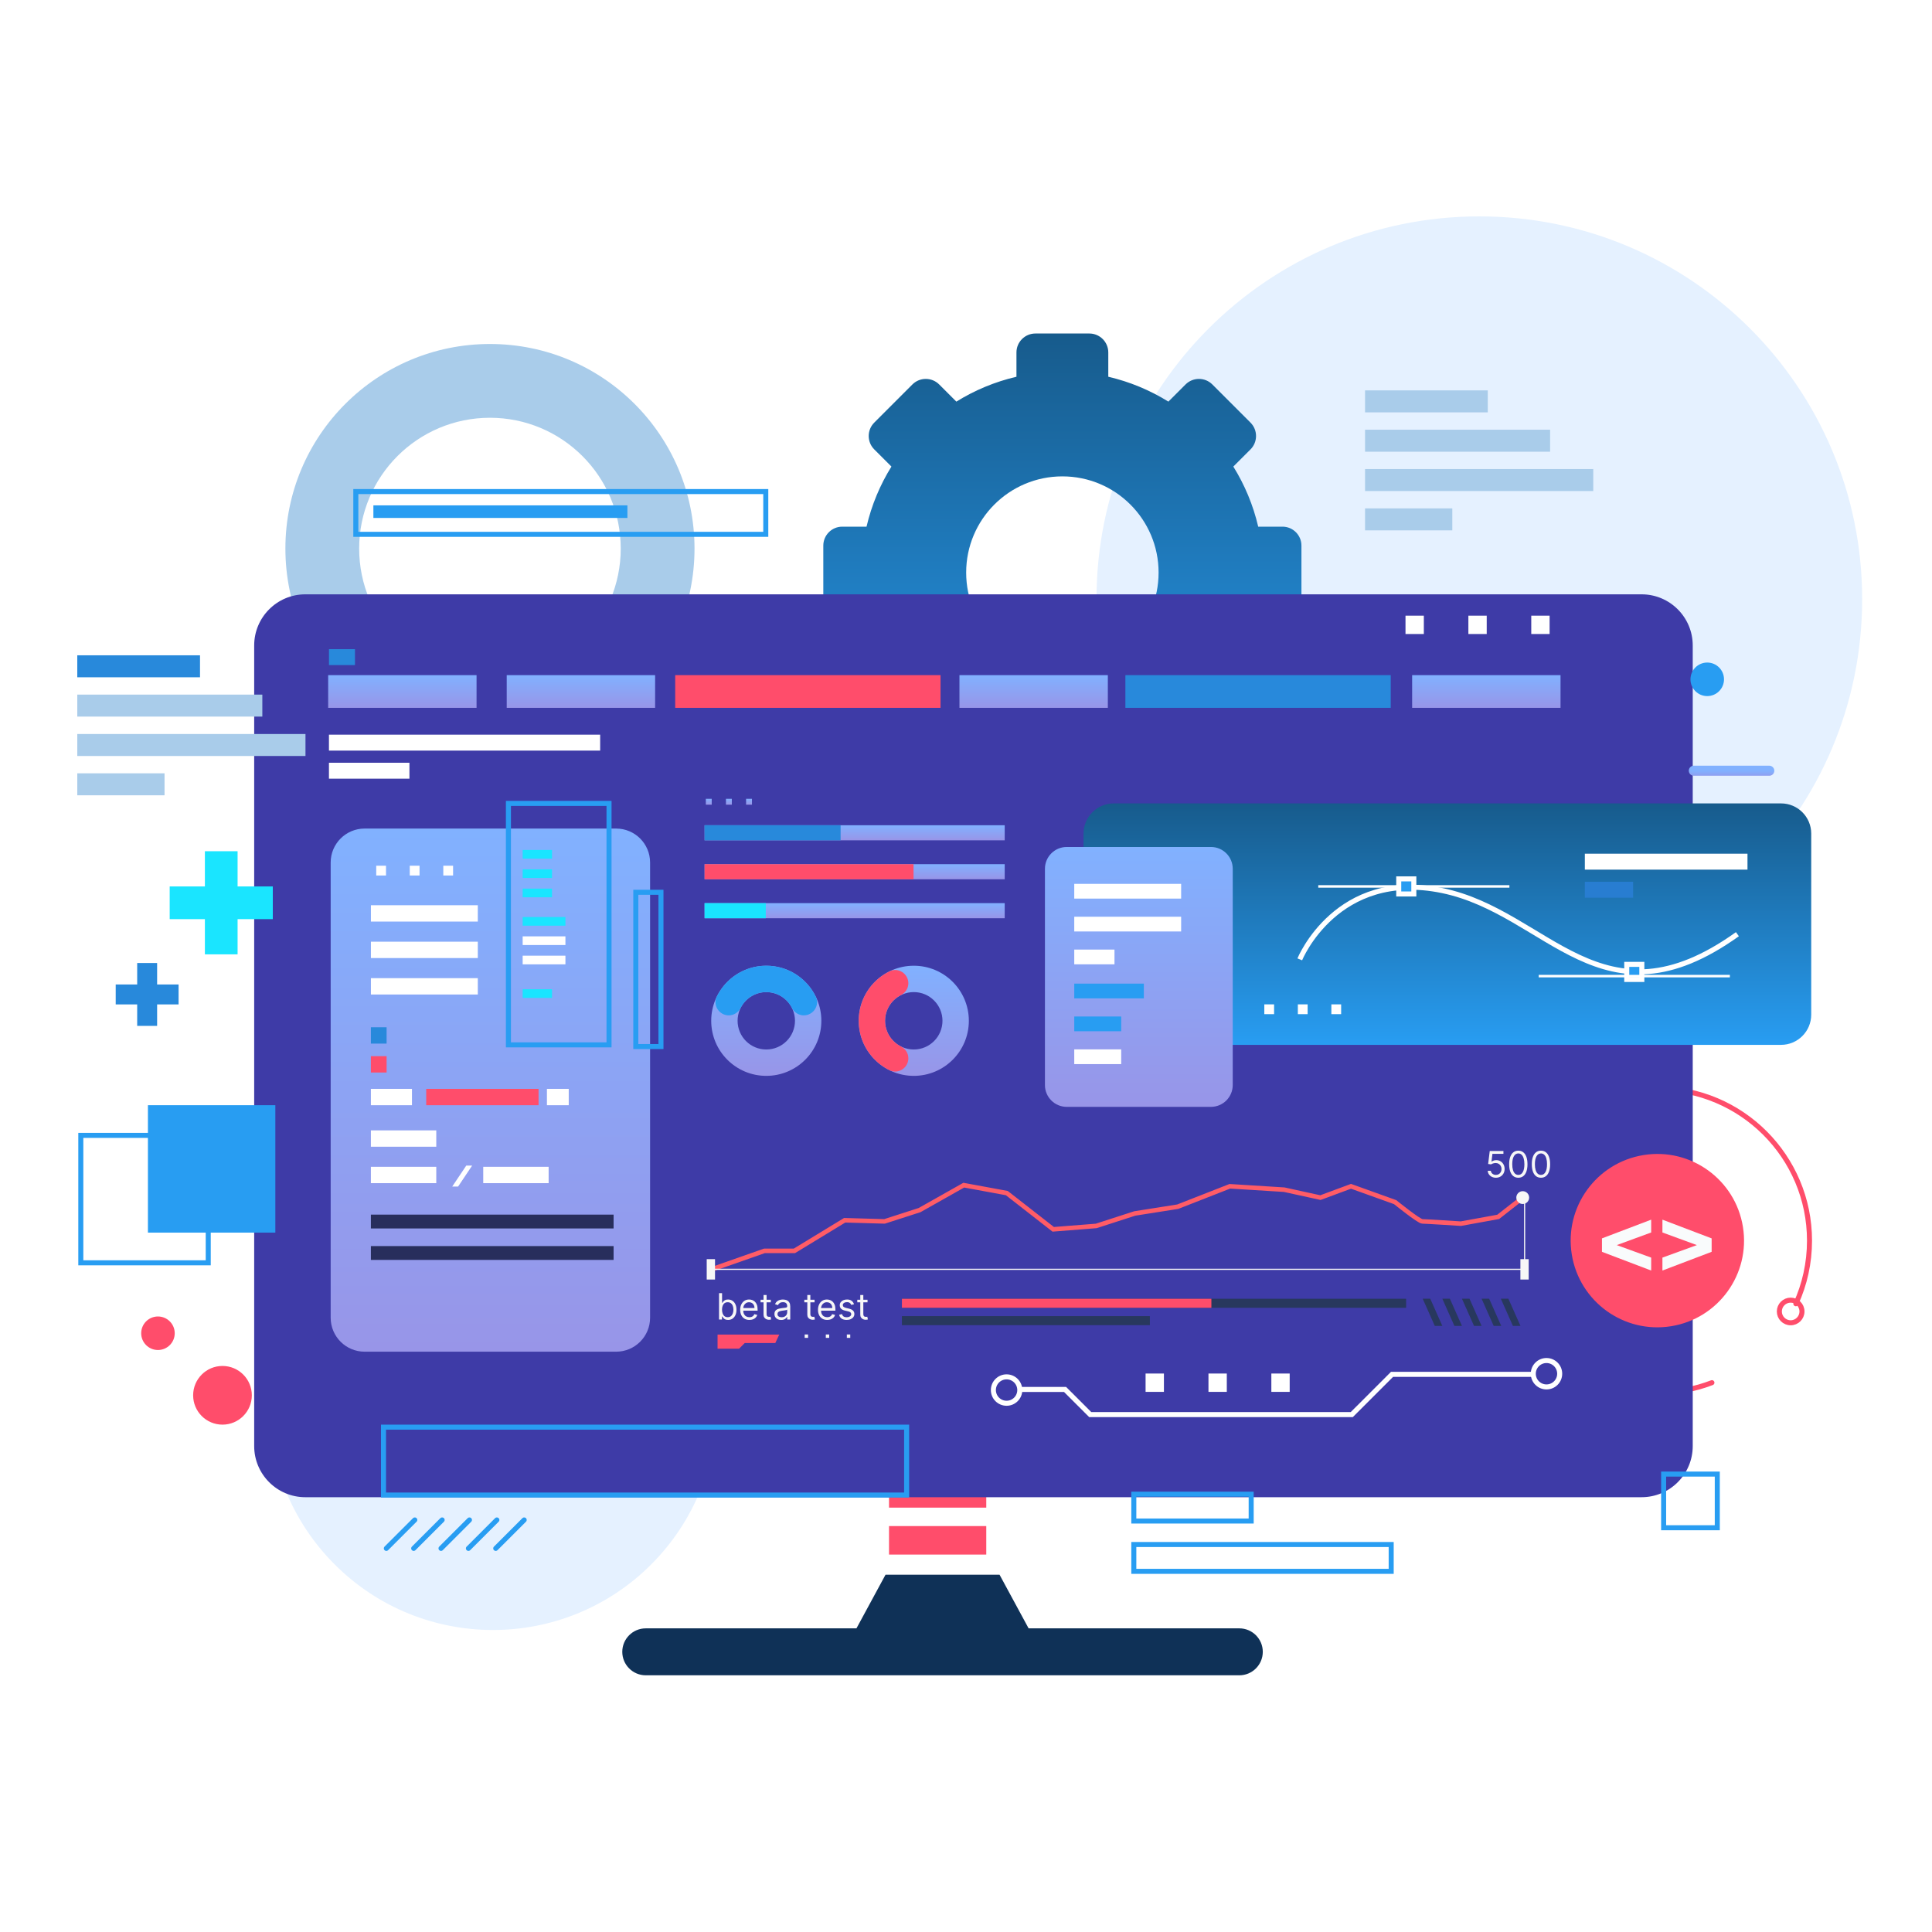 <svg width="250" height="250" viewBox="0 0 250 250" fill="none" xmlns="http://www.w3.org/2000/svg">
<g clip-path="url(#clip0_1643_35069)">
<path d="M191.425 127.076C218.784 127.076 240.963 104.897 240.963 77.538C240.963 50.179 218.784 28 191.425 28C164.066 28 141.887 50.179 141.887 77.538C141.887 104.897 164.066 127.076 191.425 127.076Z" fill="#E5F1FF"/>
<path d="M84.26 202.442C95.567 191.135 95.567 172.803 84.26 161.495C72.953 150.188 54.62 150.188 43.313 161.495C32.006 172.803 32.006 191.135 43.313 202.442C54.62 213.749 72.953 213.749 84.26 202.442Z" fill="#E5F1FF"/>
<path d="M63.399 44.512C48.78 44.512 36.93 56.363 36.93 70.982C36.93 85.601 48.781 97.452 63.399 97.452C78.018 97.452 89.87 85.601 89.87 70.982C89.869 56.363 78.018 44.512 63.399 44.512ZM63.399 87.905C54.053 87.905 46.476 80.329 46.476 70.982C46.476 61.635 54.053 54.059 63.399 54.059C72.746 54.059 80.323 61.635 80.323 70.982C80.323 80.329 72.745 87.905 63.399 87.905Z" fill="#A9CCEA"/>
<path d="M163.404 213.746C163.404 215.423 162.044 216.783 160.367 216.783H83.561C81.883 216.783 80.523 215.423 80.523 213.746C80.523 212.069 81.883 210.709 83.561 210.709H110.826L114.587 203.766H121.096H122.832H129.341L133.101 210.709H160.367C162.044 210.709 163.404 212.069 163.404 213.746Z" fill="#0F3157"/>
<path d="M127.623 197.473H115.039V201.161H127.623V197.473Z" fill="#FF4D6B"/>
<path d="M127.623 191.398H115.039V195.087H127.623V191.398Z" fill="#FF4D6B"/>
<path d="M221.522 178.917C219.333 179.757 216.956 180.217 214.472 180.217C203.604 180.217 194.793 171.407 194.793 160.538C194.793 149.67 203.603 140.859 214.472 140.859C225.34 140.859 234.15 149.67 234.15 160.538C234.15 163.451 233.518 166.215 232.383 168.702" stroke="#FF4D6B" stroke-width="0.651" stroke-miterlimit="10" stroke-linecap="round" stroke-linejoin="round"/>
<path d="M165.954 68.15H162.812C162.16 65.359 161.062 62.74 159.592 60.374L161.813 58.153C162.77 57.195 162.77 55.642 161.813 54.685L156.877 49.749C155.92 48.792 154.367 48.792 153.409 49.749L151.188 51.97C148.823 50.5 146.204 49.402 143.412 48.75V45.608C143.412 44.254 142.314 43.156 140.96 43.156H133.981C132.627 43.156 131.529 44.254 131.529 45.608V48.75C128.737 49.402 126.118 50.5 123.752 51.97L121.531 49.749C120.573 48.792 119.021 48.792 118.063 49.749L113.128 54.685C112.171 55.642 112.171 57.195 113.128 58.153L115.35 60.374C113.879 62.739 112.781 65.358 112.129 68.15H108.987C107.633 68.15 106.535 69.248 106.535 70.603V77.582C106.535 78.936 107.633 80.034 108.987 80.034H112.129C112.781 82.825 113.879 85.444 115.349 87.81L113.128 90.032C112.171 90.989 112.171 92.542 113.128 93.5L118.063 98.435C119.021 99.393 120.573 99.393 121.531 98.435L123.752 96.214C126.118 97.685 128.737 98.782 131.529 99.435V102.577C131.529 103.931 132.627 105.029 133.981 105.029H140.96C142.314 105.029 143.412 103.931 143.412 102.577V99.435C146.204 98.782 148.823 97.685 151.189 96.214L153.41 98.435C154.368 99.393 155.92 99.393 156.878 98.435L161.813 93.5C162.771 92.542 162.771 90.989 161.813 90.032L159.592 87.81C161.062 85.445 162.16 82.826 162.813 80.034H165.954C167.309 80.034 168.406 78.936 168.406 77.582V70.603C168.406 69.248 167.308 68.15 165.954 68.15ZM137.471 86.542C130.595 86.542 125.022 80.968 125.022 74.092C125.022 67.216 130.595 61.643 137.471 61.643C144.346 61.643 149.921 67.216 149.921 74.092C149.921 80.968 144.347 86.542 137.471 86.542Z" fill="url(#paint0_linear_1643_35069)"/>
<g filter="url(#filter0_i_1643_35069)">
<path d="M35.51 189.738C31.854 189.738 28.891 186.774 28.891 183.118V79.526C28.891 75.87 31.854 72.906 35.51 72.906H208.419C212.075 72.906 215.039 75.87 215.039 79.525V183.117C215.039 186.773 212.076 189.737 208.419 189.737H35.51V189.738Z" fill="#3E3BA7"/>
</g>
<path d="M61.666 87.363H42.465V91.594H61.666V87.363Z" fill="url(#paint1_linear_1643_35069)"/>
<path d="M84.772 87.363H65.57V91.594H84.772V87.363Z" fill="url(#paint2_linear_1643_35069)"/>
<path d="M143.354 87.363H124.152V91.594H143.354V87.363Z" fill="url(#paint3_linear_1643_35069)"/>
<path d="M201.932 87.363H182.73V91.594H201.932V87.363Z" fill="url(#paint4_linear_1643_35069)"/>
<path d="M121.706 87.363H87.371V91.594H121.706V87.363Z" fill="#FF4D6B"/>
<path d="M179.96 87.363H145.625V91.594H179.96V87.363Z" fill="#2889DB"/>
<path d="M45.933 84H42.57V86.061H45.933V84Z" fill="#2889DB"/>
<path d="M77.66 95.066H42.566V97.128H77.66V95.066Z" fill="white"/>
<path d="M52.981 98.699H42.566V100.761H52.981V98.699Z" fill="white"/>
<path d="M79.727 174.908H47.182C44.756 174.908 42.789 172.941 42.789 170.515V111.608C42.789 109.181 44.756 107.215 47.182 107.215H79.727C82.154 107.215 84.121 109.182 84.121 111.608V170.515C84.121 172.941 82.154 174.908 79.727 174.908Z" fill="url(#paint5_linear_1643_35069)"/>
<path d="M61.828 117.137H47.996V119.252H61.828V117.137Z" fill="white"/>
<path d="M61.828 121.855H47.996V123.971H61.828V121.855Z" fill="white"/>
<path d="M61.828 126.574H47.996V128.69H61.828V126.574Z" fill="white"/>
<path d="M56.454 146.27H47.992V148.385H56.454V146.27Z" fill="white"/>
<path d="M56.454 150.984H47.992V153.1H56.454V150.984Z" fill="white"/>
<path d="M70.993 150.984H62.531V153.1H70.993V150.984Z" fill="white"/>
<path d="M53.308 140.898H47.992V143.014H53.308V140.898Z" fill="white"/>
<path d="M73.594 140.898H70.773V143.014H73.594V140.898Z" fill="white"/>
<path d="M69.689 140.898H55.152V143.014H69.689V140.898Z" fill="#FF4D6B"/>
<path d="M50.026 132.926H47.992V135.041H50.026V132.926Z" fill="#2889DB"/>
<path d="M50.026 136.668H47.992V138.784H50.026V136.668Z" fill="#FF4D6B"/>
<path d="M59.279 153.537H58.52L60.337 150.824H61.096L59.279 153.537Z" fill="white"/>
<path d="M79.398 157.172H47.992V158.962H79.398V157.172Z" fill="#282E5C"/>
<path d="M79.398 161.242H47.992V163.032H79.398V161.242Z" fill="#282E5C"/>
<path d="M230.466 135.204H144.113C141.955 135.204 140.207 133.456 140.207 131.299V107.866C140.207 105.709 141.955 103.961 144.113 103.961H230.466C232.623 103.961 234.371 105.709 234.371 107.866V131.299C234.37 133.456 232.622 135.204 230.466 135.204Z" fill="url(#paint6_linear_1643_35069)"/>
<path d="M168.191 124.139C168.191 124.139 172.965 112.423 186.633 115.243C200.302 118.063 207.245 133.468 224.82 120.884" stroke="white" stroke-width="0.651" stroke-miterlimit="10"/>
<path d="M212.453 124.789H210.5V126.742H212.453V124.789Z" fill="#289DF2" stroke="white" stroke-width="0.651" stroke-miterlimit="10"/>
<path d="M170.582 114.703H195.316" stroke="white" stroke-width="0.325" stroke-miterlimit="10"/>
<path d="M199.109 126.309H223.844" stroke="white" stroke-width="0.325" stroke-miterlimit="10"/>
<path d="M182.949 113.727H180.996V115.679H182.949V113.727Z" fill="#289DF2" stroke="white" stroke-width="0.651" stroke-miterlimit="10"/>
<path d="M156.694 143.227H138.035C136.477 143.227 135.215 141.964 135.215 140.407V112.418C135.215 110.86 136.478 109.598 138.035 109.598H156.694C158.252 109.598 159.515 110.861 159.515 112.418V140.407C159.515 141.964 158.252 143.227 156.694 143.227Z" fill="url(#paint7_linear_1643_35069)"/>
<path d="M152.839 114.371H139.008V116.278H152.839V114.371Z" fill="white"/>
<path d="M152.839 118.625H139.008V120.532H152.839V118.625Z" fill="white"/>
<path d="M144.215 122.875H139.008V124.782H144.215V122.875Z" fill="white"/>
<path d="M148.012 127.281H139.008V129.188H148.012V127.281Z" fill="#289DF2"/>
<path d="M145.083 131.535H139.008V133.442H145.083V131.535Z" fill="#289DF2"/>
<path d="M145.083 135.789H139.008V137.696H145.083V135.789Z" fill="white"/>
<path d="M219.18 99.731H228.944" stroke="url(#paint8_linear_1643_35069)" stroke-width="1.302" stroke-miterlimit="10" stroke-linecap="round" stroke-linejoin="round"/>
<path d="M197.235 154.824L193.865 157.462L189.03 158.341C189.03 158.341 184.488 158.048 184.049 158.048C183.609 158.048 180.533 155.557 180.533 155.557L174.819 153.506L170.863 154.971L166.175 153.945L159.142 153.505L152.403 156.143L146.836 157.022L141.854 158.634L136.287 159.073L130.28 154.385L124.712 153.359L118.998 156.583L114.457 158.048L109.3 157.901L102.802 161.857H98.927L92.383 164.152" stroke="#FF5C66" stroke-width="0.586" stroke-miterlimit="10"/>
<path d="M92.477 164.25H197.377" stroke="#F7F7F7" stroke-width="0.147" stroke-miterlimit="10"/>
<path d="M92.523 162.934H91.449V165.571H92.523V162.934Z" fill="#F7F7F7"/>
<path d="M197.813 162.934H196.738V165.571H197.813V162.934Z" fill="#F7F7F7"/>
<path d="M197.285 164.246V155.406" stroke="#F7F7F7" stroke-width="0.147" stroke-miterlimit="10"/>
<path d="M197.871 154.967C197.871 155.425 197.499 155.797 197.041 155.797C196.583 155.797 196.211 155.425 196.211 154.967C196.211 154.508 196.583 154.137 197.041 154.137C197.499 154.137 197.871 154.508 197.871 154.967Z" fill="#F7F7F7"/>
<path d="M93.042 170.746V167.336H93.435V168.595H93.468C93.497 168.551 93.537 168.494 93.588 168.425C93.64 168.355 93.714 168.293 93.811 168.239C93.909 168.183 94.041 168.156 94.207 168.156C94.422 168.156 94.612 168.209 94.777 168.317C94.941 168.425 95.069 168.577 95.161 168.775C95.253 168.972 95.299 169.206 95.299 169.474C95.299 169.745 95.253 169.98 95.161 170.178C95.069 170.376 94.941 170.529 94.778 170.638C94.615 170.746 94.427 170.799 94.214 170.799C94.05 170.799 93.918 170.772 93.819 170.718C93.721 170.662 93.644 170.6 93.591 170.53C93.538 170.459 93.497 170.4 93.468 170.353H93.421V170.746H93.042ZM93.428 169.467C93.428 169.661 93.456 169.831 93.513 169.979C93.57 170.125 93.652 170.24 93.761 170.323C93.87 170.405 94.003 170.446 94.161 170.446C94.325 170.446 94.462 170.403 94.572 170.317C94.683 170.229 94.766 170.111 94.822 169.964C94.878 169.815 94.906 169.649 94.906 169.467C94.906 169.288 94.879 169.126 94.823 168.981C94.769 168.836 94.686 168.721 94.575 168.637C94.465 168.551 94.327 168.509 94.161 168.509C94.001 168.509 93.867 168.549 93.758 168.63C93.649 168.71 93.567 168.822 93.511 168.966C93.456 169.11 93.428 169.277 93.428 169.467ZM96.973 170.799C96.726 170.799 96.514 170.745 96.335 170.636C96.157 170.526 96.02 170.373 95.924 170.177C95.828 169.979 95.781 169.749 95.781 169.487C95.781 169.226 95.828 168.995 95.924 168.795C96.02 168.594 96.155 168.437 96.327 168.325C96.5 168.212 96.702 168.156 96.933 168.156C97.066 168.156 97.197 168.178 97.327 168.222C97.457 168.267 97.575 168.339 97.682 168.439C97.788 168.537 97.873 168.668 97.936 168.831C98 168.995 98.031 169.196 98.031 169.434V169.601H96.06V169.261H97.632C97.632 169.117 97.603 168.988 97.545 168.875C97.489 168.762 97.408 168.672 97.302 168.607C97.198 168.541 97.075 168.509 96.933 168.509C96.776 168.509 96.641 168.547 96.526 168.625C96.413 168.702 96.326 168.802 96.265 168.925C96.204 169.048 96.173 169.18 96.173 169.321V169.547C96.173 169.741 96.207 169.904 96.273 170.039C96.341 170.172 96.435 170.273 96.555 170.343C96.675 170.412 96.814 170.446 96.973 170.446C97.076 170.446 97.169 170.432 97.252 170.403C97.337 170.373 97.409 170.329 97.47 170.27C97.531 170.21 97.579 170.136 97.612 170.047L97.992 170.153C97.951 170.282 97.884 170.395 97.79 170.493C97.696 170.59 97.579 170.665 97.44 170.719C97.302 170.773 97.146 170.799 96.973 170.799ZM99.741 168.189V168.522H98.416V168.189H99.741ZM98.802 167.576H99.195V170.014C99.195 170.125 99.211 170.208 99.243 170.263C99.277 170.318 99.319 170.354 99.37 170.373C99.422 170.391 99.477 170.4 99.535 170.4C99.578 170.4 99.614 170.398 99.641 170.393C99.669 170.388 99.691 170.383 99.708 170.38L99.788 170.733C99.761 170.743 99.724 170.753 99.676 170.763C99.629 170.774 99.568 170.779 99.495 170.779C99.384 170.779 99.275 170.756 99.168 170.708C99.063 170.66 98.975 170.587 98.906 170.49C98.837 170.392 98.802 170.269 98.802 170.12V167.576ZM101.085 170.806C100.923 170.806 100.776 170.776 100.644 170.714C100.512 170.652 100.407 170.563 100.329 170.446C100.251 170.329 100.212 170.187 100.212 170.02C100.212 169.874 100.241 169.755 100.299 169.664C100.357 169.572 100.434 169.5 100.53 169.447C100.627 169.395 100.734 169.356 100.85 169.331C100.968 169.304 101.086 169.283 101.205 169.268C101.36 169.248 101.486 169.233 101.583 169.223C101.68 169.212 101.751 169.193 101.796 169.168C101.841 169.142 101.864 169.098 101.864 169.035V169.021C101.864 168.857 101.819 168.729 101.729 168.638C101.64 168.547 101.505 168.502 101.325 168.502C101.137 168.502 100.99 168.543 100.883 168.625C100.777 168.707 100.702 168.795 100.659 168.888L100.286 168.755C100.352 168.6 100.441 168.479 100.552 168.392C100.664 168.304 100.786 168.243 100.918 168.209C101.052 168.173 101.182 168.156 101.311 168.156C101.393 168.156 101.488 168.166 101.594 168.186C101.702 168.204 101.806 168.244 101.906 168.304C102.007 168.364 102.09 168.454 102.157 168.575C102.224 168.696 102.257 168.858 102.257 169.061V170.746H101.864V170.4H101.844C101.817 170.455 101.773 170.515 101.711 170.578C101.649 170.641 101.566 170.695 101.463 170.739C101.36 170.784 101.234 170.806 101.085 170.806ZM101.145 170.453C101.3 170.453 101.431 170.423 101.538 170.362C101.645 170.3 101.726 170.222 101.781 170.125C101.836 170.029 101.864 169.927 101.864 169.82V169.461C101.847 169.481 101.811 169.499 101.754 169.516C101.699 169.531 101.634 169.545 101.561 169.557C101.489 169.568 101.418 169.578 101.35 169.587C101.282 169.595 101.227 169.602 101.185 169.607C101.083 169.621 100.987 169.642 100.898 169.672C100.811 169.701 100.74 169.745 100.685 169.804C100.632 169.861 100.605 169.94 100.605 170.04C100.605 170.177 100.656 170.28 100.757 170.35C100.859 170.419 100.988 170.453 101.145 170.453ZM105.405 168.189V168.522H104.079V168.189H105.405ZM104.466 167.576H104.859V170.014C104.859 170.125 104.875 170.208 104.907 170.263C104.94 170.318 104.982 170.354 105.033 170.373C105.086 170.391 105.141 170.4 105.198 170.4C105.242 170.4 105.277 170.398 105.305 170.393C105.333 170.388 105.355 170.383 105.371 170.38L105.451 170.733C105.425 170.743 105.388 170.753 105.34 170.763C105.292 170.774 105.232 170.779 105.158 170.779C105.047 170.779 104.939 170.756 104.832 170.708C104.727 170.66 104.639 170.587 104.569 170.49C104.5 170.392 104.466 170.269 104.466 170.12V167.576ZM107.04 170.799C106.794 170.799 106.582 170.745 106.403 170.636C106.225 170.526 106.088 170.373 105.992 170.177C105.896 169.979 105.848 169.749 105.848 169.487C105.848 169.226 105.896 168.995 105.992 168.795C106.088 168.594 106.222 168.437 106.395 168.325C106.568 168.212 106.77 168.156 107.001 168.156C107.134 168.156 107.265 168.178 107.395 168.222C107.525 168.267 107.643 168.339 107.75 168.439C107.856 168.537 107.941 168.668 108.004 168.831C108.068 168.995 108.099 169.196 108.099 169.434V169.601H106.128V169.261H107.7C107.7 169.117 107.671 168.988 107.613 168.875C107.557 168.762 107.476 168.672 107.37 168.607C107.266 168.541 107.143 168.509 107.001 168.509C106.844 168.509 106.709 168.547 106.594 168.625C106.481 168.702 106.394 168.802 106.333 168.925C106.272 169.048 106.241 169.18 106.241 169.321V169.547C106.241 169.741 106.275 169.904 106.341 170.039C106.409 170.172 106.503 170.273 106.623 170.343C106.742 170.412 106.882 170.446 107.04 170.446C107.144 170.446 107.237 170.432 107.32 170.403C107.405 170.373 107.477 170.329 107.538 170.27C107.599 170.21 107.646 170.136 107.68 170.047L108.059 170.153C108.019 170.282 107.952 170.395 107.858 170.493C107.764 170.59 107.647 170.665 107.508 170.719C107.37 170.773 107.214 170.799 107.04 170.799ZM110.508 168.762L110.155 168.861C110.133 168.803 110.101 168.745 110.057 168.69C110.015 168.633 109.957 168.587 109.884 168.55C109.811 168.513 109.717 168.495 109.603 168.495C109.446 168.495 109.316 168.531 109.211 168.603C109.108 168.674 109.057 168.765 109.057 168.875C109.057 168.972 109.092 169.05 109.163 169.106C109.234 169.163 109.345 169.21 109.496 169.248L109.876 169.341C110.104 169.396 110.275 169.481 110.387 169.596C110.499 169.709 110.555 169.855 110.555 170.034C110.555 170.18 110.513 170.311 110.428 170.426C110.345 170.542 110.229 170.633 110.079 170.699C109.929 170.766 109.755 170.799 109.556 170.799C109.295 170.799 109.079 170.743 108.908 170.63C108.738 170.516 108.629 170.351 108.584 170.133L108.957 170.04C108.992 170.178 109.059 170.281 109.158 170.35C109.258 170.419 109.389 170.453 109.549 170.453C109.733 170.453 109.878 170.414 109.986 170.337C110.094 170.258 110.149 170.163 110.149 170.054C110.149 169.965 110.118 169.89 110.056 169.83C109.993 169.769 109.898 169.724 109.769 169.694L109.343 169.594C109.109 169.539 108.937 169.452 108.827 169.336C108.718 169.218 108.664 169.071 108.664 168.895C108.664 168.75 108.704 168.623 108.785 168.512C108.867 168.401 108.979 168.314 109.12 168.25C109.262 168.187 109.423 168.156 109.603 168.156C109.856 168.156 110.054 168.211 110.199 168.322C110.344 168.433 110.447 168.58 110.508 168.762ZM112.259 168.189V168.522H110.933V168.189H112.259ZM111.32 167.576H111.713V170.014C111.713 170.125 111.729 170.208 111.761 170.263C111.794 170.318 111.836 170.354 111.887 170.373C111.94 170.391 111.994 170.4 112.052 170.4C112.095 170.4 112.131 170.398 112.159 170.393C112.186 170.388 112.209 170.383 112.225 170.38L112.305 170.733C112.279 170.743 112.241 170.753 112.194 170.763C112.146 170.774 112.085 170.779 112.012 170.779C111.901 170.779 111.792 170.756 111.686 170.708C111.58 170.66 111.493 170.587 111.423 170.49C111.354 170.392 111.32 170.269 111.32 170.12V167.576Z" fill="#F7F7F7"/>
<path d="M181.952 168.059H116.707V169.23H181.952V168.059Z" fill="#28385E"/>
<path d="M156.753 168.059H116.707V169.23H156.753V168.059Z" fill="#FF4D6B"/>
<path d="M148.793 170.305H116.707V171.476H148.793V170.305Z" fill="#28385E"/>
<path d="M96.368 173.79H100.323L100.836 172.691H92.852V174.523H95.635L96.368 173.79Z" fill="#FF4D6B"/>
<path d="M104.565 172.68H104.125V173.119H104.565V172.68Z" fill="#F7F7F7"/>
<path d="M107.299 172.68H106.859V173.119H107.299V172.68Z" fill="#F7F7F7"/>
<path d="M110.022 172.68H109.582V173.119H110.022V172.68Z" fill="#F7F7F7"/>
<path d="M193.571 152.398C193.375 152.398 193.2 152.359 193.043 152.282C192.887 152.204 192.761 152.097 192.667 151.962C192.572 151.827 192.521 151.672 192.512 151.499H192.912C192.927 151.653 192.997 151.781 193.121 151.882C193.247 151.982 193.397 152.032 193.571 152.032C193.711 152.032 193.835 151.999 193.944 151.934C194.054 151.868 194.14 151.778 194.202 151.664C194.265 151.549 194.297 151.418 194.297 151.273C194.297 151.124 194.264 150.991 194.198 150.875C194.134 150.757 194.045 150.664 193.932 150.597C193.819 150.529 193.69 150.495 193.544 150.494C193.44 150.492 193.333 150.509 193.223 150.542C193.113 150.574 193.023 150.616 192.951 150.667L192.565 150.62L192.772 148.942H194.543V149.308H193.118L192.998 150.314H193.018C193.088 150.258 193.176 150.212 193.281 150.176C193.387 150.139 193.496 150.121 193.611 150.121C193.819 150.121 194.005 150.171 194.169 150.27C194.333 150.369 194.462 150.505 194.555 150.677C194.649 150.849 194.696 151.045 194.696 151.266C194.696 151.484 194.647 151.678 194.55 151.849C194.453 152.019 194.32 152.153 194.15 152.252C193.98 152.349 193.787 152.398 193.571 152.398ZM196.47 152.398C196.219 152.398 196.005 152.33 195.829 152.193C195.652 152.056 195.517 151.857 195.424 151.596C195.331 151.334 195.284 151.017 195.284 150.647C195.284 150.278 195.331 149.964 195.424 149.703C195.519 149.441 195.654 149.241 195.83 149.103C196.008 148.965 196.221 148.895 196.47 148.895C196.718 148.895 196.931 148.965 197.107 149.103C197.285 149.241 197.42 149.441 197.514 149.703C197.608 149.964 197.655 150.278 197.655 150.647C197.655 151.017 197.609 151.334 197.515 151.596C197.422 151.857 197.287 152.056 197.111 152.193C196.934 152.33 196.721 152.398 196.47 152.398ZM196.47 152.032C196.718 152.032 196.912 151.912 197.049 151.672C197.187 151.433 197.256 151.091 197.256 150.647C197.256 150.351 197.224 150.1 197.161 149.893C197.099 149.685 197.009 149.527 196.891 149.418C196.774 149.309 196.634 149.255 196.47 149.255C196.223 149.255 196.031 149.376 195.892 149.62C195.753 149.861 195.684 150.204 195.684 150.647C195.684 150.942 195.715 151.193 195.777 151.399C195.839 151.606 195.929 151.763 196.045 151.87C196.163 151.978 196.304 152.032 196.47 152.032ZM199.4 152.398C199.149 152.398 198.935 152.33 198.759 152.193C198.583 152.056 198.448 151.857 198.354 151.596C198.261 151.334 198.215 151.017 198.215 150.647C198.215 150.278 198.261 149.964 198.354 149.703C198.449 149.441 198.584 149.241 198.761 149.103C198.938 148.965 199.151 148.895 199.4 148.895C199.649 148.895 199.861 148.965 200.038 149.103C200.215 149.241 200.351 149.441 200.444 149.703C200.538 149.964 200.585 150.278 200.585 150.647C200.585 151.017 200.539 151.334 200.446 151.596C200.352 151.857 200.217 152.056 200.041 152.193C199.864 152.33 199.651 152.398 199.4 152.398ZM199.4 152.032C199.649 152.032 199.842 151.912 199.979 151.672C200.117 151.433 200.186 151.091 200.186 150.647C200.186 150.351 200.154 150.1 200.091 149.893C200.029 149.685 199.939 149.527 199.821 149.418C199.705 149.309 199.564 149.255 199.4 149.255C199.154 149.255 198.961 149.376 198.822 149.62C198.684 149.861 198.614 150.204 198.614 150.647C198.614 150.942 198.645 151.193 198.707 151.399C198.77 151.606 198.859 151.763 198.975 151.87C199.093 151.978 199.235 152.032 199.4 152.032Z" fill="#F7F7F7"/>
<path d="M186.637 171.571H185.66L184.098 168.055H185.074L186.637 171.571Z" fill="#28385E"/>
<path d="M189.176 171.571H188.199L186.637 168.055H187.613L189.176 171.571Z" fill="#28385E"/>
<path d="M191.715 171.571H190.738L189.176 168.055H190.152L191.715 171.571Z" fill="#28385E"/>
<path d="M194.259 171.571H193.282L191.719 168.055H192.695L194.259 171.571Z" fill="#28385E"/>
<path d="M196.747 171.571H195.77L194.207 168.055H195.184L196.747 171.571Z" fill="#28385E"/>
<path d="M192.518 50.516H176.637V53.36H192.518V50.516Z" fill="#A9CCEA"/>
<path d="M200.583 55.605H176.637V58.45H200.583V55.605Z" fill="#A9CCEA"/>
<path d="M206.166 60.695H176.637V63.54H206.166V60.695Z" fill="#A9CCEA"/>
<path d="M187.927 65.785H176.637V68.63H187.927V65.785Z" fill="#A9CCEA"/>
<path d="M25.881 84.797H10V87.641H25.881V84.797Z" fill="#2889DB"/>
<path d="M33.946 89.883H10V92.727H33.946V89.883Z" fill="#A9CCEA"/>
<path d="M39.529 94.981H10V97.825H39.529V94.981Z" fill="#A9CCEA"/>
<path d="M21.291 100.066H10V102.911H21.291V100.066Z" fill="#A9CCEA"/>
<path d="M117.318 184.672H49.625V193.459H117.318V184.672Z" stroke="#289DF2" stroke-width="0.651" stroke-miterlimit="10"/>
<path d="M85.528 115.461H82.273V135.422H85.528V115.461Z" stroke="#289DF2" stroke-width="0.651" stroke-miterlimit="10"/>
<path d="M216.246 171.612C222.362 170.626 226.52 164.868 225.534 158.752C224.548 152.636 218.79 148.478 212.675 149.464C206.559 150.451 202.401 156.208 203.387 162.324C204.374 168.44 210.131 172.598 216.246 171.612Z" fill="#FF4D6B"/>
<path d="M213.662 159.483L209.206 161.115L213.662 162.734V164.407L207.293 161.985V160.246L213.662 157.824V159.483Z" fill="#F9FBFC"/>
<path d="M215.117 157.824L221.486 160.246V161.985L215.117 164.407V162.734L219.572 161.115L215.117 159.483V157.824Z" fill="#F9FBFC"/>
<path d="M233.175 169.703C233.175 170.511 232.519 171.167 231.711 171.167C230.902 171.167 230.246 170.511 230.246 169.703C230.246 168.894 230.902 168.238 231.711 168.238C232.519 168.238 233.175 168.894 233.175 169.703Z" stroke="#FF4D6B" stroke-width="0.651" stroke-miterlimit="10"/>
<path d="M99.091 63.609H46.043V69.142H99.091V63.609Z" stroke="#289DF2" stroke-width="0.651" stroke-miterlimit="10"/>
<path d="M81.187 65.394H48.316V67.022H81.187V65.394Z" fill="#289DF2"/>
<path d="M130.009 106.785H91.172V108.738H130.009V106.785Z" fill="url(#paint9_linear_1643_35069)"/>
<path d="M108.773 106.785H91.172V108.738H108.773V106.785Z" fill="#2889DB"/>
<path d="M130.009 111.824H91.172V113.777H130.009V111.824Z" fill="url(#paint10_linear_1643_35069)"/>
<path d="M118.211 111.824H91.172V113.777H118.211V111.824Z" fill="#FF4D6B"/>
<path d="M130.009 116.867H91.172V118.82H130.009V116.867Z" fill="url(#paint11_linear_1643_35069)"/>
<path d="M99.091 116.867H91.172V118.82H99.091V116.867Z" fill="#1AE5FF"/>
<path d="M92.096 103.367H91.336V104.127H92.096V103.367Z" fill="url(#paint12_linear_1643_35069)"/>
<path d="M94.697 103.367H93.938V104.127H94.697V103.367Z" fill="url(#paint13_linear_1643_35069)"/>
<path d="M97.303 103.367H96.543V104.127H97.303V103.367Z" fill="url(#paint14_linear_1643_35069)"/>
<path d="M164.867 129.965H163.602V131.231H164.867V129.965Z" fill="white"/>
<path d="M169.207 129.965H167.941V131.231H169.207V129.965Z" fill="white"/>
<path d="M173.543 129.965H172.277V131.231H173.543V129.965Z" fill="white"/>
<path d="M184.244 79.668H181.871V82.041H184.244V79.668Z" fill="white"/>
<path d="M192.381 79.668H190.008V82.041H192.381V79.668Z" fill="white"/>
<path d="M200.518 79.668H198.145V82.041H200.518V79.668Z" fill="white"/>
<path d="M150.611 177.734H148.238V180.107H150.611V177.734Z" fill="white"/>
<path d="M158.748 177.734H156.375V180.107H158.748V177.734Z" fill="white"/>
<path d="M166.885 177.734H164.512V180.107H166.885V177.734Z" fill="white"/>
<path d="M49.949 112.023H48.684V113.289H49.949V112.023Z" fill="white"/>
<path d="M54.289 112.023H53.023V113.289H54.289V112.023Z" fill="white"/>
<path d="M58.629 112.023H57.363V113.289H58.629V112.023Z" fill="white"/>
<path d="M226.124 110.469H205.078V112.53H226.124V110.469Z" fill="white"/>
<path d="M211.324 114.102H205.078V116.163H211.324V114.102Z" fill="#287DD1"/>
<path d="M35.3 114.705H30.744V110.148H26.513V114.705H21.957V118.936H26.513V123.492H30.744V118.936H35.3V114.705Z" fill="#1AE5FF"/>
<path d="M23.109 127.391H20.331V124.613H17.752V127.391H14.973V129.971H17.752V132.749H20.331V129.971H23.109V127.391Z" fill="#2889DB"/>
<path d="M99.157 124.965C95.222 124.965 92.031 128.155 92.031 132.09C92.031 136.026 95.222 139.216 99.157 139.216C103.092 139.216 106.282 136.025 106.282 132.09C106.282 128.155 103.092 124.965 99.157 124.965ZM99.157 135.804C97.106 135.804 95.444 134.141 95.444 132.09C95.444 130.039 97.106 128.377 99.157 128.377C101.208 128.377 102.87 130.039 102.87 132.09C102.87 134.141 101.207 135.804 99.157 135.804Z" fill="url(#paint15_linear_1643_35069)"/>
<path d="M94.307 131.388C94.969 131.388 95.549 130.994 95.85 130.404C96.464 129.201 97.714 128.377 99.157 128.377C100.601 128.377 101.851 129.201 102.465 130.404C102.765 130.994 103.346 131.388 104.008 131.388C105.255 131.388 106.108 130.081 105.56 128.961C104.401 126.594 101.97 124.965 99.158 124.965C96.346 124.965 93.914 126.594 92.756 128.962C92.207 130.081 93.059 131.388 94.307 131.388Z" fill="#289DF2"/>
<path d="M111.117 132.09C111.117 136.025 114.308 139.216 118.243 139.216C122.178 139.216 125.368 136.025 125.368 132.09C125.368 128.155 122.178 124.965 118.243 124.965C114.308 124.965 111.117 128.155 111.117 132.09ZM121.956 132.09C121.956 134.141 120.293 135.803 118.243 135.803C116.192 135.803 114.529 134.141 114.529 132.09C114.529 130.039 116.192 128.377 118.243 128.377C120.293 128.377 121.956 130.039 121.956 132.09Z" fill="url(#paint16_linear_1643_35069)"/>
<path d="M117.541 136.938C117.541 136.276 117.147 135.696 116.557 135.395C115.354 134.781 114.53 133.531 114.53 132.088C114.53 130.644 115.354 129.394 116.557 128.78C117.147 128.479 117.541 127.899 117.541 127.237C117.541 125.99 116.234 125.137 115.114 125.685C112.747 126.844 111.117 129.275 111.117 132.088C111.117 134.9 112.747 137.331 115.114 138.49C116.234 139.038 117.541 138.186 117.541 136.938Z" fill="#FF4D6B"/>
<path d="M78.807 103.961H65.789V135.204H78.807V103.961Z" stroke="#289DF2" stroke-width="0.651" stroke-miterlimit="10"/>
<path d="M71.43 109.984H67.633V111.107H71.43V109.984Z" fill="#1AE5FF"/>
<path d="M71.43 112.488H67.633V113.61H71.43V112.488Z" fill="#1AE5FF"/>
<path d="M71.43 114.988H67.633V116.11H71.43V114.988Z" fill="#1AE5FF"/>
<path d="M71.43 128.008H67.633V129.13H71.43V128.008Z" fill="#1AE5FF"/>
<path d="M73.166 118.66H67.633V119.782H73.166V118.66Z" fill="#1AE5FF"/>
<path d="M73.166 121.164H67.633V122.286H73.166V121.164Z" fill="white"/>
<path d="M73.166 123.664H67.633V124.786H73.166V123.664Z" fill="white"/>
<path d="M35.63 143.012H19.141V159.501H35.63V143.012Z" fill="#289DF2"/>
<path d="M26.946 146.918H10.457V163.407H26.946V146.918Z" stroke="#289DF2" stroke-width="0.651" stroke-miterlimit="10"/>
<path d="M222.216 190.746H215.273V197.689H222.216V190.746Z" stroke="#289DF2" stroke-width="0.651" stroke-miterlimit="10"/>
<path d="M131.961 179.793H137.819L141.074 183.047H174.92L180.128 177.84H198.353" stroke="white" stroke-width="0.651" stroke-miterlimit="10"/>
<path d="M130.252 181.581C131.195 181.581 131.96 180.816 131.96 179.873C131.96 178.929 131.195 178.164 130.252 178.164C129.308 178.164 128.543 178.929 128.543 179.873C128.543 180.816 129.308 181.581 130.252 181.581Z" stroke="white" stroke-width="0.651" stroke-miterlimit="10"/>
<path d="M200.115 179.468C201.058 179.468 201.823 178.703 201.823 177.759C201.823 176.816 201.058 176.051 200.115 176.051C199.171 176.051 198.406 176.816 198.406 177.759C198.406 178.703 199.171 179.468 200.115 179.468Z" stroke="white" stroke-width="0.651" stroke-miterlimit="10"/>
<path d="M223.086 87.904C223.086 89.103 222.114 90.074 220.916 90.074C219.718 90.074 218.746 89.103 218.746 87.904C218.746 86.706 219.718 85.734 220.916 85.734C222.114 85.734 223.086 86.706 223.086 87.904Z" fill="#289DF2"/>
<path d="M22.609 172.521C22.609 173.72 21.638 174.691 20.439 174.691C19.241 174.691 18.27 173.72 18.27 172.521C18.27 171.323 19.241 170.352 20.439 170.352C21.638 170.352 22.609 171.323 22.609 172.521Z" fill="#FF4D6B"/>
<path d="M32.586 180.551C32.586 182.648 30.886 184.348 28.789 184.348C26.692 184.348 24.992 182.648 24.992 180.551C24.992 178.454 26.692 176.754 28.789 176.754C30.886 176.754 32.586 178.454 32.586 180.551Z" fill="#FF4D6B"/>
<path d="M161.902 193.348H146.715V196.819H161.902V193.348Z" stroke="#289DF2" stroke-width="0.651" stroke-miterlimit="10"/>
<path d="M180.019 199.859H146.715V203.331H180.019V199.859Z" stroke="#289DF2" stroke-width="0.651" stroke-miterlimit="10"/>
<path d="M53.673 196.68L49.992 200.361" stroke="#289DF2" stroke-width="0.651" stroke-miterlimit="10" stroke-linecap="round" stroke-linejoin="round"/>
<path d="M57.212 196.68L53.531 200.361" stroke="#289DF2" stroke-width="0.651" stroke-miterlimit="10" stroke-linecap="round" stroke-linejoin="round"/>
<path d="M60.747 196.68L57.066 200.361" stroke="#289DF2" stroke-width="0.651" stroke-miterlimit="10" stroke-linecap="round" stroke-linejoin="round"/>
<path d="M64.294 196.68L60.613 200.361" stroke="#289DF2" stroke-width="0.651" stroke-miterlimit="10" stroke-linecap="round" stroke-linejoin="round"/>
<path d="M67.829 196.68L64.148 200.361" stroke="#289DF2" stroke-width="0.651" stroke-miterlimit="10" stroke-linecap="round" stroke-linejoin="round"/>
</g>
<defs>
<filter id="filter0_i_1643_35069" x="28.891" y="72.906" width="190.148" height="120.832" filterUnits="userSpaceOnUse" color-interpolation-filters="sRGB">
<feFlood flood-opacity="0" result="BackgroundImageFix"/>
<feBlend mode="normal" in="SourceGraphic" in2="BackgroundImageFix" result="shape"/>
<feColorMatrix in="SourceAlpha" type="matrix" values="0 0 0 0 0 0 0 0 0 0 0 0 0 0 0 0 0 0 127 0" result="hardAlpha"/>
<feOffset dx="4" dy="4"/>
<feGaussianBlur stdDeviation="2"/>
<feComposite in2="hardAlpha" operator="arithmetic" k2="-1" k3="1"/>
<feColorMatrix type="matrix" values="0 0 0 0 0.784 0 0 0 0 0.784 0 0 0 0 0.784 0 0 0 0.25 0"/>
<feBlend mode="normal" in2="shape" result="effect1_innerShadow_1643_35069"/>
</filter>
<linearGradient id="paint0_linear_1643_35069" x1="137.471" y1="43.156" x2="137.471" y2="105.029" gradientUnits="userSpaceOnUse">
<stop stop-color="#175B8C"/>
<stop offset="1" stop-color="#289DF2"/>
</linearGradient>
<linearGradient id="paint1_linear_1643_35069" x1="52.066" y1="87.363" x2="52.066" y2="91.594" gradientUnits="userSpaceOnUse">
<stop stop-color="#81B1FF"/>
<stop offset="1" stop-color="#9895E8"/>
</linearGradient>
<linearGradient id="paint2_linear_1643_35069" x1="75.171" y1="87.363" x2="75.171" y2="91.594" gradientUnits="userSpaceOnUse">
<stop stop-color="#81B1FF"/>
<stop offset="1" stop-color="#9895E8"/>
</linearGradient>
<linearGradient id="paint3_linear_1643_35069" x1="133.753" y1="87.363" x2="133.753" y2="91.594" gradientUnits="userSpaceOnUse">
<stop stop-color="#81B1FF"/>
<stop offset="1" stop-color="#9895E8"/>
</linearGradient>
<linearGradient id="paint4_linear_1643_35069" x1="192.331" y1="87.363" x2="192.331" y2="91.594" gradientUnits="userSpaceOnUse">
<stop stop-color="#81B1FF"/>
<stop offset="1" stop-color="#9895E8"/>
</linearGradient>
<linearGradient id="paint5_linear_1643_35069" x1="63.455" y1="107.215" x2="63.455" y2="174.908" gradientUnits="userSpaceOnUse">
<stop stop-color="#81B1FF"/>
<stop offset="1" stop-color="#9895E8"/>
</linearGradient>
<linearGradient id="paint6_linear_1643_35069" x1="187.289" y1="103.961" x2="187.289" y2="135.204" gradientUnits="userSpaceOnUse">
<stop stop-color="#175B8C"/>
<stop offset="1" stop-color="#289DF2"/>
</linearGradient>
<linearGradient id="paint7_linear_1643_35069" x1="147.365" y1="109.598" x2="147.365" y2="143.227" gradientUnits="userSpaceOnUse">
<stop stop-color="#81B1FF"/>
<stop offset="1" stop-color="#9895E8"/>
</linearGradient>
<linearGradient id="paint8_linear_1643_35069" x1="224.062" y1="99.731" x2="224.062" y2="100.73" gradientUnits="userSpaceOnUse">
<stop stop-color="#81B1FF"/>
<stop offset="1" stop-color="#9895E8"/>
</linearGradient>
<linearGradient id="paint9_linear_1643_35069" x1="110.59" y1="106.785" x2="110.59" y2="108.738" gradientUnits="userSpaceOnUse">
<stop stop-color="#81B1FF"/>
<stop offset="1" stop-color="#9895E8"/>
</linearGradient>
<linearGradient id="paint10_linear_1643_35069" x1="110.59" y1="111.824" x2="110.59" y2="113.777" gradientUnits="userSpaceOnUse">
<stop stop-color="#81B1FF"/>
<stop offset="1" stop-color="#9895E8"/>
</linearGradient>
<linearGradient id="paint11_linear_1643_35069" x1="110.59" y1="116.867" x2="110.59" y2="118.82" gradientUnits="userSpaceOnUse">
<stop stop-color="#81B1FF"/>
<stop offset="1" stop-color="#9895E8"/>
</linearGradient>
<linearGradient id="paint12_linear_1643_35069" x1="91.716" y1="103.367" x2="91.716" y2="104.127" gradientUnits="userSpaceOnUse">
<stop stop-color="#81B1FF"/>
<stop offset="1" stop-color="#9895E8"/>
</linearGradient>
<linearGradient id="paint13_linear_1643_35069" x1="94.317" y1="103.367" x2="94.317" y2="104.127" gradientUnits="userSpaceOnUse">
<stop stop-color="#81B1FF"/>
<stop offset="1" stop-color="#9895E8"/>
</linearGradient>
<linearGradient id="paint14_linear_1643_35069" x1="96.923" y1="103.367" x2="96.923" y2="104.127" gradientUnits="userSpaceOnUse">
<stop stop-color="#81B1FF"/>
<stop offset="1" stop-color="#9895E8"/>
</linearGradient>
<linearGradient id="paint15_linear_1643_35069" x1="99.157" y1="124.965" x2="99.157" y2="139.216" gradientUnits="userSpaceOnUse">
<stop stop-color="#81B1FF"/>
<stop offset="1" stop-color="#9895E8"/>
</linearGradient>
<linearGradient id="paint16_linear_1643_35069" x1="118.243" y1="124.965" x2="118.243" y2="139.216" gradientUnits="userSpaceOnUse">
<stop stop-color="#81B1FF"/>
<stop offset="1" stop-color="#9895E8"/>
</linearGradient>
<clipPath id="clip0_1643_35069">
<rect width="250" height="250" fill="white"/>
</clipPath>
</defs>
</svg>
